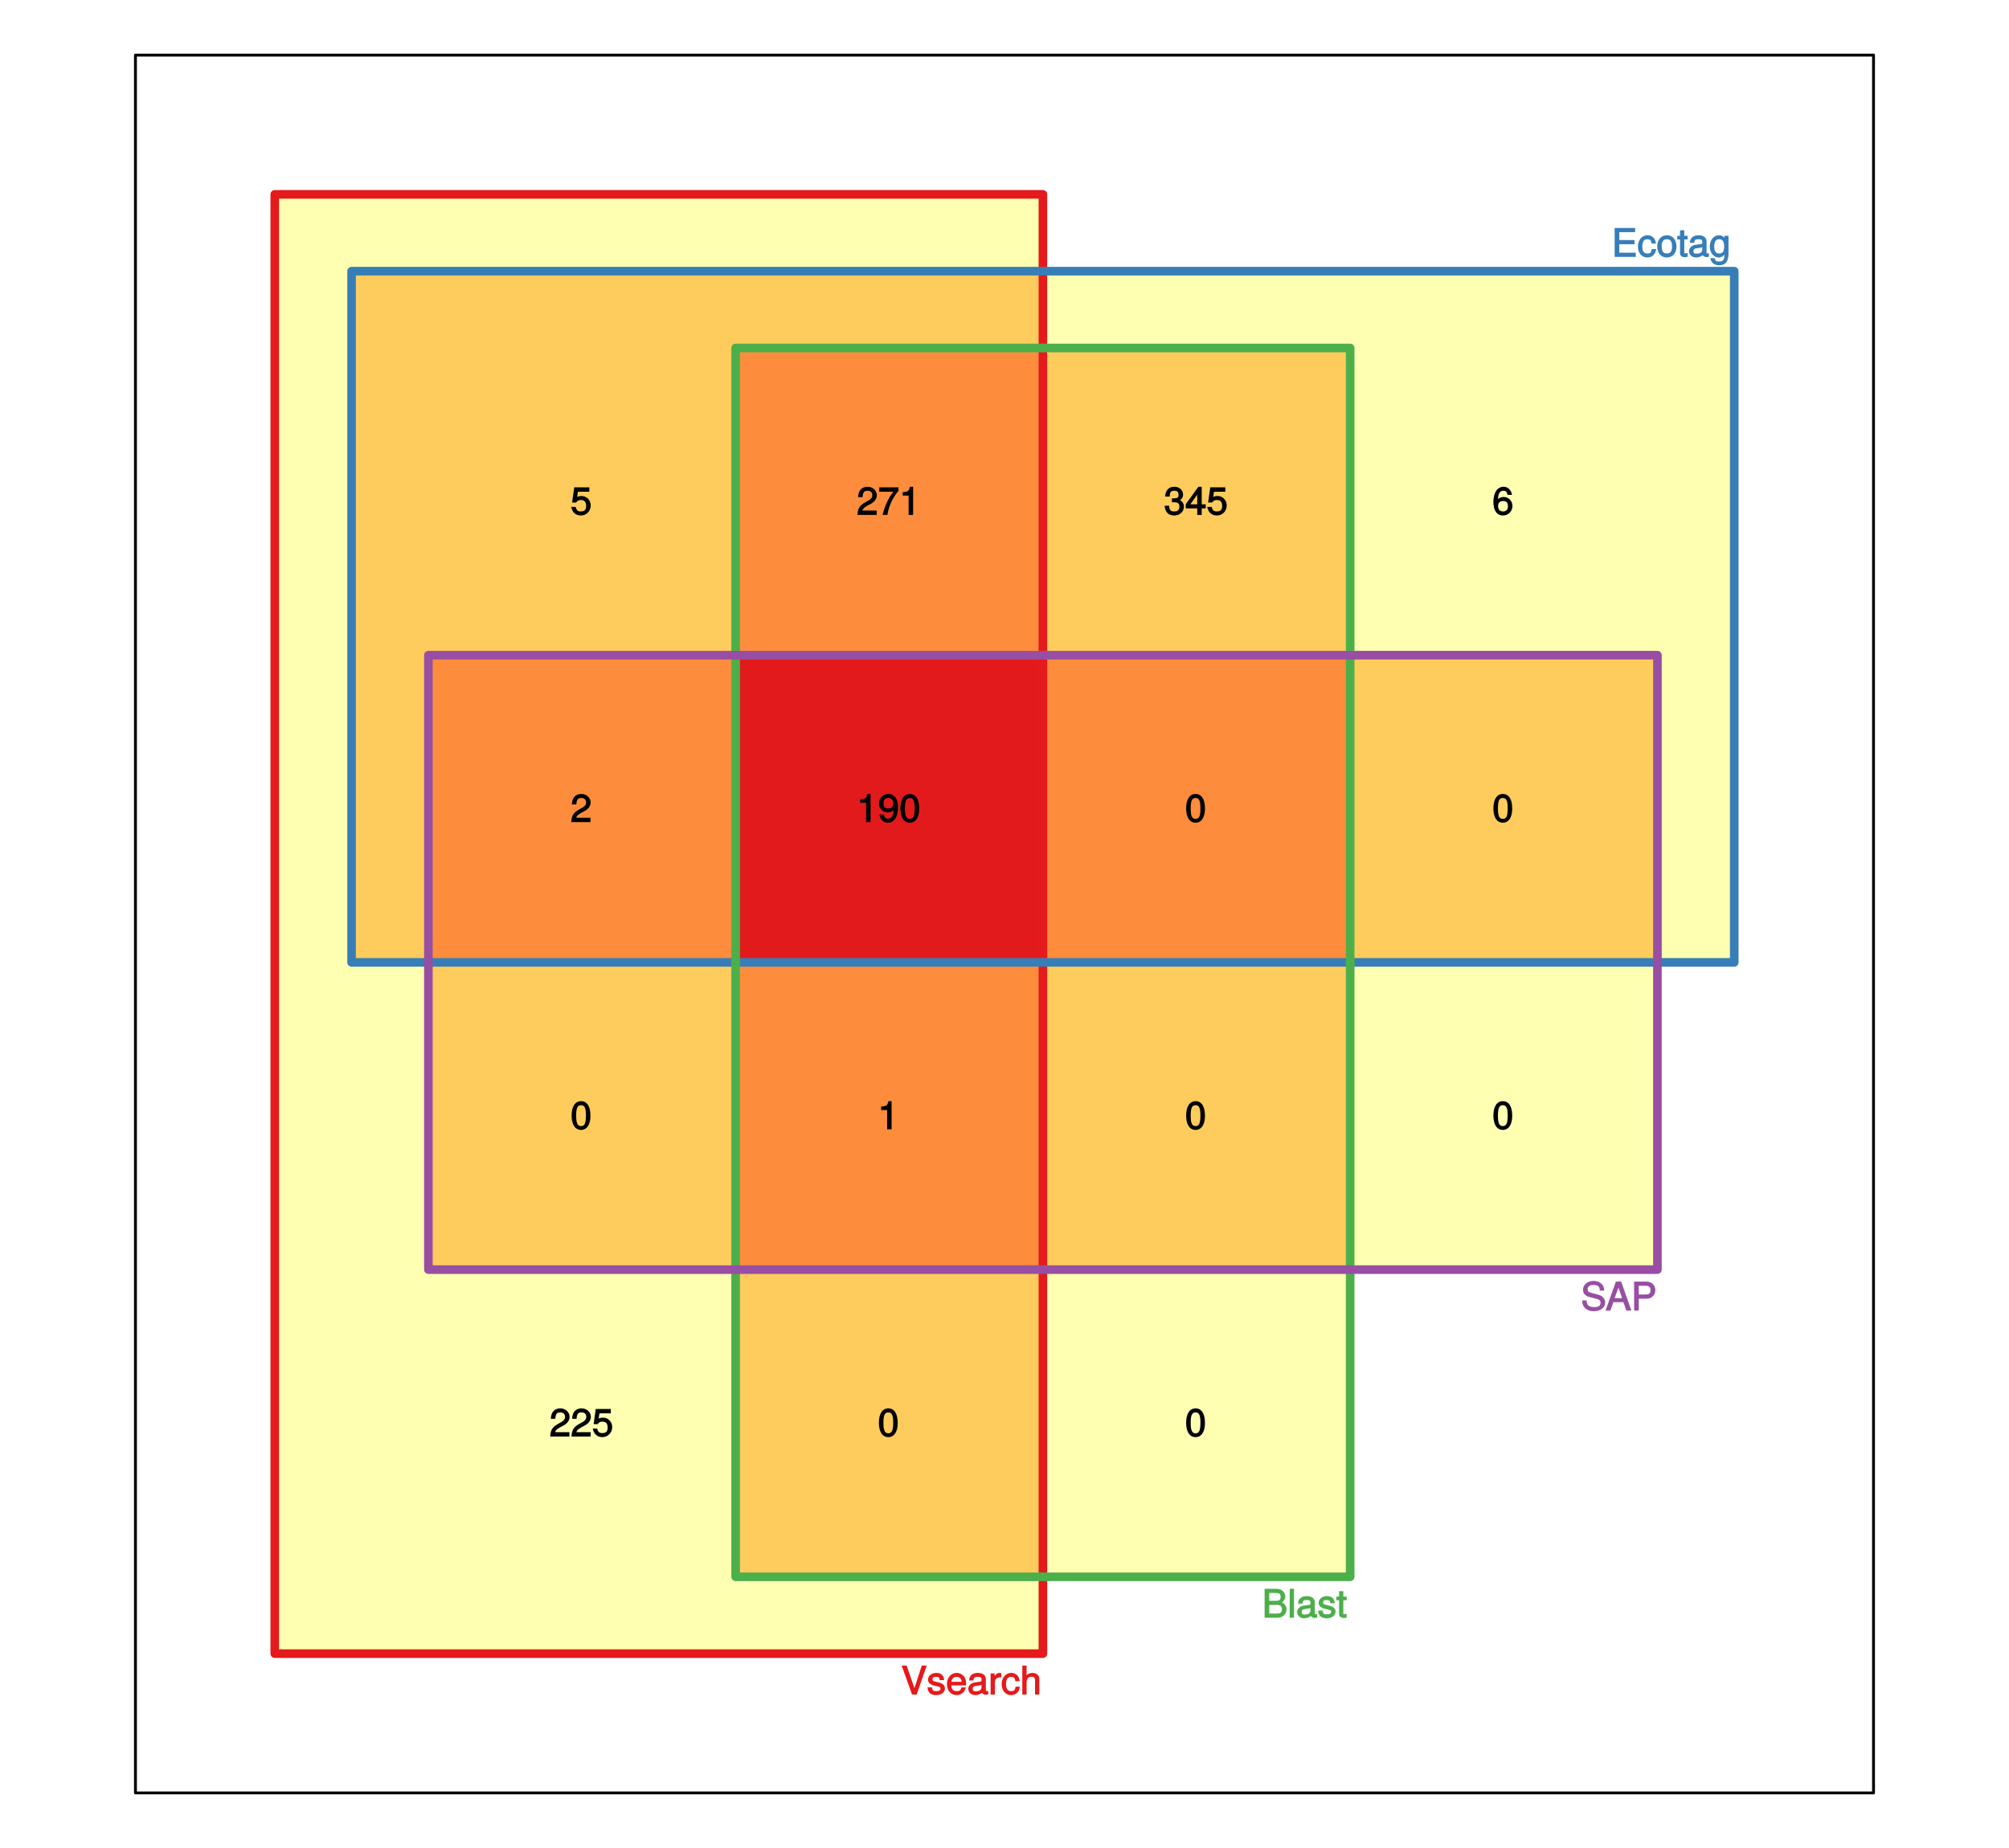 <?xml version="1.0" encoding="UTF-8"?>
<svg xmlns="http://www.w3.org/2000/svg" xmlns:xlink="http://www.w3.org/1999/xlink" width="525pt" height="483pt" viewBox="0 0 525 483" version="1.1">
<defs>
<g>
<symbol overflow="visible" id="glyph0-0">
<path style="stroke:none;" d=""/>
</symbol>
<symbol overflow="visible" id="glyph0-1">
<path style="stroke:none;" d="M 6.453 -7.562 L 5.344 -7.562 L 3.297 -1.25 L 3.578 -1.25 L 1.391 -7.562 L 0.094 -7.562 L 2.812 0 L 4.016 0 L 6.641 -7.562 Z M 6.453 -7.562 "/>
</symbol>
<symbol overflow="visible" id="glyph0-2">
<path style="stroke:none;" d="M 4.734 -1.594 C 4.734 -2.375 4.156 -2.906 3.109 -3.156 L 2.312 -3.344 C 1.625 -3.516 1.484 -3.594 1.484 -3.953 C 1.484 -4.438 1.766 -4.625 2.453 -4.625 C 3.125 -4.625 3.328 -4.453 3.344 -3.781 L 4.516 -3.781 C 4.516 -4.938 3.688 -5.656 2.484 -5.656 C 1.266 -5.656 0.312 -4.891 0.312 -3.922 C 0.312 -3.094 0.891 -2.578 2.125 -2.281 L 2.906 -2.094 C 3.484 -1.953 3.562 -1.906 3.562 -1.531 C 3.562 -1.047 3.234 -0.891 2.5 -0.891 C 1.75 -0.891 1.469 -0.938 1.344 -1.875 L 0.188 -1.875 C 0.234 -0.516 1.062 0.156 2.438 0.156 C 3.75 0.156 4.734 -0.594 4.734 -1.594 Z M 4.734 -1.594 "/>
</symbol>
<symbol overflow="visible" id="glyph0-3">
<path style="stroke:none;" d="M 5.266 -2.516 C 5.266 -3.266 5.203 -3.75 5.062 -4.141 C 4.719 -5 3.781 -5.656 2.797 -5.656 C 1.344 -5.656 0.25 -4.438 0.25 -2.719 C 0.25 -1 1.312 0.156 2.781 0.156 C 3.984 0.156 4.953 -0.656 5.188 -1.859 L 4.062 -1.859 C 3.797 -1.031 3.484 -0.891 2.812 -0.891 C 1.938 -0.891 1.438 -1.312 1.406 -2.375 L 5.266 -2.375 Z M 4.344 -3.156 C 4.344 -3.156 4.125 -3.312 4.141 -3.328 L 1.438 -3.328 C 1.5 -4.125 1.953 -4.625 2.797 -4.625 C 3.609 -4.625 4.094 -4.062 4.094 -3.25 Z M 4.344 -3.156 "/>
</symbol>
<symbol overflow="visible" id="glyph0-4">
<path style="stroke:none;" d="M 5.484 -0.156 L 5.484 -0.953 C 5.266 -0.906 5.219 -0.906 5.172 -0.906 C 4.875 -0.906 4.859 -0.906 4.859 -1.172 L 4.859 -4.094 C 4.859 -5.016 4.047 -5.656 2.75 -5.656 C 1.484 -5.656 0.547 -5.031 0.484 -3.688 L 1.625 -3.688 C 1.703 -4.453 1.938 -4.625 2.719 -4.625 C 3.469 -4.625 3.734 -4.469 3.734 -3.969 L 3.734 -3.75 C 3.734 -3.406 3.688 -3.391 3.016 -3.312 C 1.844 -3.156 1.656 -3.125 1.344 -2.984 C 0.734 -2.734 0.266 -2.125 0.266 -1.484 C 0.266 -0.547 1.078 0.156 2.141 0.156 C 2.812 0.156 3.562 -0.172 3.828 -0.453 C 3.859 -0.344 4.375 0.062 4.781 0.062 C 4.953 0.062 5.078 0.047 5.484 -0.047 Z M 3.734 -1.938 C 3.734 -1.188 3.125 -0.844 2.312 -0.844 C 1.672 -0.844 1.438 -0.938 1.438 -1.516 C 1.438 -2.062 1.656 -2.172 2.547 -2.297 C 3.438 -2.422 3.609 -2.453 3.734 -2.516 Z M 3.734 -1.938 "/>
</symbol>
<symbol overflow="visible" id="glyph0-5">
<path style="stroke:none;" d="M 3.344 -4.641 L 3.344 -5.609 C 3.062 -5.656 3 -5.656 2.891 -5.656 C 2.344 -5.656 1.828 -5.297 1.344 -4.516 L 1.594 -4.422 L 1.594 -5.516 L 0.547 -5.516 L 0.547 0 L 1.672 0 L 1.672 -2.844 C 1.672 -4.031 1.922 -4.484 3.344 -4.516 Z M 3.344 -4.641 "/>
</symbol>
<symbol overflow="visible" id="glyph0-6">
<path style="stroke:none;" d="M 4.766 -2.062 L 3.797 -2.062 C 3.641 -1.094 3.359 -0.891 2.656 -0.891 C 1.734 -0.891 1.312 -1.453 1.312 -2.703 C 1.312 -4.016 1.719 -4.625 2.625 -4.625 C 3.328 -4.625 3.625 -4.344 3.734 -3.484 L 4.859 -3.484 C 4.75 -4.891 3.812 -5.656 2.641 -5.656 C 1.234 -5.656 0.156 -4.438 0.156 -2.703 C 0.156 -1.016 1.203 0.156 2.625 0.156 C 3.875 0.156 4.812 -0.734 4.922 -2.062 Z M 4.766 -2.062 "/>
</symbol>
<symbol overflow="visible" id="glyph0-7">
<path style="stroke:none;" d="M 5 -0.125 L 5 -4.094 C 5 -4.969 4.234 -5.656 3.203 -5.656 C 2.469 -5.656 1.906 -5.391 1.422 -4.75 L 1.672 -4.656 L 1.672 -7.562 L 0.547 -7.562 L 0.547 0 L 1.672 0 L 1.672 -3.016 C 1.672 -4.094 2.094 -4.656 2.953 -4.656 C 3.547 -4.656 3.875 -4.453 3.875 -3.766 L 3.875 0 L 5 0 Z M 5 -0.125 "/>
</symbol>
<symbol overflow="visible" id="glyph0-8">
<path style="stroke:none;" d="M 6.266 -0.125 L 6.266 -1.094 L 1.969 -1.094 L 1.969 -3.312 L 5.938 -3.312 L 5.938 -4.406 L 1.969 -4.406 L 1.969 -6.469 L 6.094 -6.469 L 6.094 -7.562 L 0.75 -7.562 L 0.75 0 L 6.266 0 Z M 6.266 -0.125 "/>
</symbol>
<symbol overflow="visible" id="glyph0-9">
<path style="stroke:none;" d="M 5.234 -2.703 C 5.234 -4.516 4.234 -5.656 2.719 -5.656 C 1.25 -5.656 0.203 -4.516 0.203 -2.75 C 0.203 -0.984 1.234 0.156 2.734 0.156 C 4.203 0.156 5.234 -0.984 5.234 -2.703 Z M 4.078 -2.719 C 4.078 -1.484 3.656 -0.891 2.734 -0.891 C 1.797 -0.891 1.375 -1.484 1.375 -2.75 C 1.375 -4.016 1.797 -4.625 2.734 -4.625 C 3.672 -4.625 4.078 -4.016 4.078 -2.719 Z M 4.078 -2.719 "/>
</symbol>
<symbol overflow="visible" id="glyph0-10">
<path style="stroke:none;" d="M 2.688 -0.125 L 2.688 -1.016 C 2.438 -0.938 2.297 -0.938 2.141 -0.938 C 1.781 -0.938 1.812 -0.891 1.812 -1.266 L 1.812 -4.562 L 2.688 -4.562 L 2.688 -5.516 L 1.812 -5.516 L 1.812 -6.953 L 0.703 -6.953 L 0.703 -5.516 L -0.016 -5.516 L -0.016 -4.562 L 0.703 -4.562 L 0.703 -0.891 C 0.703 -0.359 1.203 0.062 1.859 0.062 C 2.062 0.062 2.266 0.047 2.688 -0.016 Z M 2.688 -0.125 "/>
</symbol>
<symbol overflow="visible" id="glyph0-11">
<path style="stroke:none;" d="M 5.031 -0.984 L 5.031 -5.516 L 3.969 -5.516 L 3.969 -4.609 L 4.219 -4.703 C 3.797 -5.328 3.188 -5.656 2.516 -5.656 C 1.188 -5.656 0.141 -4.406 0.141 -2.703 C 0.141 -1.047 1.219 0.156 2.453 0.156 C 3.109 0.156 3.672 -0.172 4.219 -0.828 L 3.969 -0.922 L 3.969 -0.562 C 3.969 0.812 3.547 1.203 2.578 1.203 C 1.922 1.203 1.547 1.109 1.438 0.328 L 0.297 0.328 C 0.406 1.453 1.312 2.188 2.547 2.188 C 4.188 2.188 5.031 1.312 5.031 -0.984 Z M 3.891 -2.719 C 3.891 -1.469 3.5 -0.891 2.625 -0.891 C 1.703 -0.891 1.297 -1.484 1.297 -2.75 C 1.297 -4.016 1.719 -4.625 2.609 -4.625 C 3.516 -4.625 3.891 -3.984 3.891 -2.719 Z M 3.891 -2.719 "/>
</symbol>
<symbol overflow="visible" id="glyph0-12">
<path style="stroke:none;" d="M 6.375 -2.203 C 6.375 -3.094 5.828 -3.766 4.906 -4.125 L 4.906 -3.844 C 5.562 -4.156 6.047 -4.828 6.047 -5.562 C 6.047 -6.625 5.125 -7.562 3.75 -7.562 L 0.641 -7.562 L 0.641 0 L 4.078 0 C 5.391 0 6.375 -1.016 6.375 -2.203 Z M 4.828 -5.438 C 4.828 -4.703 4.547 -4.422 3.516 -4.422 L 1.859 -4.422 L 1.859 -6.469 L 3.516 -6.469 C 4.547 -6.469 4.828 -6.188 4.828 -5.438 Z M 5.156 -2.203 C 5.156 -1.5 4.875 -1.094 3.984 -1.094 L 1.859 -1.094 L 1.859 -3.328 L 3.984 -3.328 C 4.875 -3.328 5.156 -2.906 5.156 -2.203 Z M 5.156 -2.203 "/>
</symbol>
<symbol overflow="visible" id="glyph0-13">
<path style="stroke:none;" d="M 1.656 -0.125 L 1.656 -7.562 L 0.531 -7.562 L 0.531 0 L 1.656 0 Z M 1.656 -0.125 "/>
</symbol>
<symbol overflow="visible" id="glyph0-14">
<path style="stroke:none;" d="M 6.344 -2.125 C 6.344 -3.031 5.656 -3.828 4.656 -4.094 L 2.828 -4.594 C 1.953 -4.812 1.766 -4.969 1.766 -5.531 C 1.766 -6.266 2.281 -6.688 3.266 -6.688 C 4.422 -6.688 4.938 -6.297 4.938 -5.203 L 6.094 -5.203 C 6.094 -6.766 4.969 -7.734 3.297 -7.734 C 1.688 -7.734 0.547 -6.719 0.547 -5.406 C 0.547 -4.516 1.172 -3.812 2.125 -3.562 L 3.938 -3.094 C 4.859 -2.844 5.125 -2.609 5.125 -2.047 C 5.125 -1.234 4.688 -0.906 3.422 -0.906 C 2.047 -0.906 1.5 -1.453 1.5 -2.641 L 0.328 -2.641 C 0.328 -0.781 1.641 0.188 3.359 0.188 C 5.203 0.188 6.344 -0.828 6.344 -2.125 Z M 6.344 -2.125 "/>
</symbol>
<symbol overflow="visible" id="glyph0-15">
<path style="stroke:none;" d="M 6.672 -0.125 L 4.062 -7.562 L 2.672 -7.562 L -0.031 0 L 1.25 0 L 2.016 -2.188 L 4.641 -2.188 L 5.391 0 L 6.719 0 Z M 4.484 -3.234 L 2.344 -3.234 L 3.5 -6.422 L 3.203 -6.422 L 4.281 -3.234 Z M 4.484 -3.234 "/>
</symbol>
<symbol overflow="visible" id="glyph0-16">
<path style="stroke:none;" d="M 6.312 -5.281 C 6.312 -6.656 5.359 -7.562 3.922 -7.562 L 0.766 -7.562 L 0.766 0 L 1.984 0 L 1.984 -3.094 L 4.125 -3.094 C 5.328 -3.094 6.312 -4.062 6.312 -5.281 Z M 5.047 -5.312 C 5.047 -4.516 4.672 -4.188 3.781 -4.188 L 1.984 -4.188 L 1.984 -6.469 L 3.781 -6.469 C 4.672 -6.469 5.047 -6.125 5.047 -5.312 Z M 5.047 -5.312 "/>
</symbol>
<symbol overflow="visible" id="glyph0-17">
<path style="stroke:none;" d="M 5.203 -3.547 C 5.203 -6 4.297 -7.359 2.75 -7.359 C 1.219 -7.359 0.281 -5.984 0.281 -3.594 C 0.281 -1.203 1.234 0.156 2.75 0.156 C 4.25 0.156 5.203 -1.203 5.203 -3.547 Z M 4.016 -3.625 C 4.016 -1.609 3.703 -0.844 2.734 -0.844 C 1.797 -0.844 1.469 -1.656 1.469 -3.594 C 1.469 -5.531 1.797 -6.312 2.75 -6.312 C 3.703 -6.312 4.016 -5.516 4.016 -3.625 Z M 4.016 -3.625 "/>
</symbol>
<symbol overflow="visible" id="glyph0-18">
<path style="stroke:none;" d="M 5.266 -2.328 C 5.266 -3.656 4.234 -4.688 2.953 -4.688 C 2.266 -4.688 1.594 -4.375 1.219 -3.844 L 1.469 -3.75 C 1.484 -5.484 1.906 -6.312 2.906 -6.312 C 3.531 -6.312 3.812 -6.047 3.984 -5.234 L 5.141 -5.234 C 4.953 -6.531 4.047 -7.359 2.969 -7.359 C 1.312 -7.359 0.281 -5.828 0.281 -3.359 C 0.281 -1.156 1.188 0.156 2.812 0.156 C 4.156 0.156 5.266 -0.938 5.266 -2.328 Z M 4.078 -2.266 C 4.078 -1.375 3.625 -0.906 2.812 -0.906 C 2 -0.906 1.516 -1.406 1.516 -2.312 C 1.516 -3.188 1.984 -3.625 2.844 -3.625 C 3.703 -3.625 4.078 -3.203 4.078 -2.266 Z M 4.078 -2.266 "/>
</symbol>
<symbol overflow="visible" id="glyph0-19">
<path style="stroke:none;" d="M 5.203 -2.188 C 5.203 -3.047 4.703 -3.688 3.859 -3.984 L 3.859 -3.703 C 4.516 -3.969 4.984 -4.562 4.984 -5.266 C 4.984 -6.484 4.047 -7.359 2.688 -7.359 C 1.266 -7.359 0.344 -6.438 0.312 -4.797 L 1.484 -4.797 C 1.516 -5.984 1.797 -6.312 2.703 -6.312 C 3.484 -6.312 3.797 -5.984 3.797 -5.234 C 3.797 -4.484 3.625 -4.312 2.062 -4.312 L 2.062 -3.297 L 2.688 -3.297 C 3.656 -3.297 4.016 -2.969 4.016 -2.188 C 4.016 -1.297 3.609 -0.906 2.688 -0.906 C 1.734 -0.906 1.406 -1.234 1.328 -2.406 L 0.156 -2.406 C 0.281 -0.688 1.203 0.156 2.656 0.156 C 4.125 0.156 5.203 -0.844 5.203 -2.188 Z M 5.203 -2.188 "/>
</symbol>
<symbol overflow="visible" id="glyph0-20">
<path style="stroke:none;" d="M 5.344 -1.828 L 5.344 -2.766 L 4.297 -2.766 L 4.297 -7.359 L 3.422 -7.359 L 0.125 -2.797 L 0.125 -1.703 L 3.125 -1.703 L 3.125 0 L 4.297 0 L 4.297 -1.703 L 5.344 -1.703 Z M 3.266 -2.766 L 1.312 -2.766 L 3.375 -5.625 L 3.125 -5.719 L 3.125 -2.766 Z M 3.266 -2.766 "/>
</symbol>
<symbol overflow="visible" id="glyph0-21">
<path style="stroke:none;" d="M 5.266 -2.484 C 5.266 -3.875 4.203 -4.938 2.844 -4.938 C 2.344 -4.938 1.828 -4.766 1.719 -4.688 L 1.938 -6.062 L 4.906 -6.062 L 4.906 -7.203 L 0.969 -7.203 L 0.406 -3.234 L 1.438 -3.234 C 1.891 -3.766 2.125 -3.891 2.688 -3.891 C 3.625 -3.891 4.078 -3.406 4.078 -2.359 C 4.078 -1.344 3.641 -0.906 2.688 -0.906 C 1.906 -0.906 1.578 -1.156 1.344 -2.094 L 0.172 -2.094 C 0.484 -0.547 1.438 0.156 2.703 0.156 C 4.125 0.156 5.266 -0.984 5.266 -2.484 Z M 5.266 -2.484 "/>
</symbol>
<symbol overflow="visible" id="glyph0-22">
<path style="stroke:none;" d="M 5.25 -5.141 C 5.25 -6.344 4.188 -7.359 2.844 -7.359 C 1.391 -7.359 0.406 -6.484 0.344 -4.625 L 1.516 -4.625 C 1.594 -5.953 1.938 -6.312 2.812 -6.312 C 3.609 -6.312 4.062 -5.875 4.062 -5.125 C 4.062 -4.562 3.766 -4.188 3.141 -3.812 L 2.219 -3.297 C 0.734 -2.453 0.266 -1.688 0.188 0 L 5.203 0 L 5.203 -1.141 L 1.484 -1.141 C 1.562 -1.578 1.844 -1.859 2.703 -2.375 L 3.703 -2.906 C 4.703 -3.438 5.25 -4.266 5.25 -5.141 Z M 5.25 -5.141 "/>
</symbol>
<symbol overflow="visible" id="glyph0-23">
<path style="stroke:none;" d="M 3.609 -0.125 L 3.609 -7.359 L 2.781 -7.359 C 2.438 -6.125 2.375 -6.125 0.875 -5.938 L 0.875 -5.047 L 2.438 -5.047 L 2.438 0 L 3.609 0 Z M 3.609 -0.125 "/>
</symbol>
<symbol overflow="visible" id="glyph0-24">
<path style="stroke:none;" d="M 5.344 -6.328 L 5.344 -7.203 L 0.312 -7.203 L 0.312 -6.062 L 4 -6.062 C 2.766 -4.516 1.734 -2.344 1.203 0 L 2.438 0 C 2.844 -2.422 3.812 -4.469 5.344 -6.297 Z M 5.344 -6.328 "/>
</symbol>
<symbol overflow="visible" id="glyph0-25">
<path style="stroke:none;" d="M 5.234 -3.844 C 5.234 -6.062 4.312 -7.359 2.703 -7.359 C 1.344 -7.359 0.234 -6.266 0.234 -4.875 C 0.234 -3.547 1.281 -2.531 2.562 -2.531 C 3.234 -2.531 3.812 -2.812 4.281 -3.359 L 4.031 -3.453 C 4.016 -1.719 3.609 -0.906 2.594 -0.906 C 1.984 -0.906 1.688 -1.156 1.516 -1.969 L 0.359 -1.969 C 0.547 -0.672 1.453 0.156 2.547 0.156 C 4.203 0.156 5.234 -1.391 5.234 -3.844 Z M 3.984 -4.891 C 3.984 -4.016 3.516 -3.578 2.656 -3.578 C 1.812 -3.578 1.422 -3.984 1.422 -4.938 C 1.422 -5.844 1.875 -6.312 2.688 -6.312 C 3.516 -6.312 3.984 -5.812 3.984 -4.891 Z M 3.984 -4.891 "/>
</symbol>
</g>
</defs>
<g id="surface1483">
<rect x="0" y="0" width="525" height="483" style="fill:rgb(100%,100%,100%);fill-opacity:1;stroke:none;"/>
<path style="fill-rule:nonzero;fill:rgb(100%,100%,100%);fill-opacity:1;stroke-width:0.75;stroke-linecap:round;stroke-linejoin:round;stroke:rgb(0%,0%,0%);stroke-opacity:1;stroke-miterlimit:10;" d="M 35.398 468.602 L 489.598 468.602 L 489.598 14.402 L 35.398 14.402 Z M 35.398 468.602 "/>
<path style=" stroke:none;fill-rule:nonzero;fill:rgb(99.608%,80%,36.078%);fill-opacity:1;" d="M 352.832 171.242 L 433.125 171.242 L 433.125 251.535 L 352.832 251.535 Z M 352.832 171.242 "/>
<path style=" stroke:none;fill-rule:nonzero;fill:rgb(100%,100%,69.804%);fill-opacity:1;" d="M 352.832 171.242 L 352.832 90.949 L 272.535 90.949 L 272.535 70.875 L 453.199 70.875 L 453.199 251.535 L 433.125 251.535 L 433.125 171.242 Z M 352.832 171.242 "/>
<path style=" stroke:none;fill-rule:nonzero;fill:rgb(100%,100%,69.804%);fill-opacity:1;" d="M 433.125 251.535 L 433.125 331.832 L 352.832 331.832 L 352.832 251.535 Z M 433.125 251.535 "/>
<path style=" stroke:none;fill-rule:nonzero;fill:rgb(99.608%,80%,36.078%);fill-opacity:1;" d="M 352.832 331.832 L 272.535 331.832 L 272.535 251.535 L 352.832 251.535 Z M 352.832 331.832 "/>
<path style=" stroke:none;fill-rule:nonzero;fill:rgb(100%,100%,69.804%);fill-opacity:1;" d="M 352.832 331.832 L 352.832 412.125 L 272.535 412.125 L 272.535 331.832 Z M 352.832 331.832 "/>
<path style=" stroke:none;fill-rule:nonzero;fill:rgb(99.216%,55.294%,23.529%);fill-opacity:1;" d="M 272.535 331.832 L 192.242 331.832 L 192.242 251.535 L 272.535 251.535 Z M 272.535 331.832 "/>
<path style=" stroke:none;fill-rule:nonzero;fill:rgb(99.608%,80%,36.078%);fill-opacity:1;" d="M 272.535 331.832 L 272.535 412.125 L 192.242 412.125 L 192.242 331.832 Z M 272.535 331.832 "/>
<path style=" stroke:none;fill-rule:nonzero;fill:rgb(99.608%,80%,36.078%);fill-opacity:1;" d="M 192.242 331.832 L 111.949 331.832 L 111.949 251.535 L 192.242 251.535 Z M 192.242 331.832 "/>
<path style=" stroke:none;fill-rule:nonzero;fill:rgb(100%,100%,69.804%);fill-opacity:1;" d="M 192.242 331.832 L 192.242 412.125 L 272.535 412.125 L 272.535 432.199 L 71.801 432.199 L 71.801 50.801 L 272.535 50.801 L 272.535 70.875 L 91.875 70.875 L 91.875 251.535 L 111.949 251.535 L 111.949 331.832 Z M 192.242 331.832 "/>
<path style=" stroke:none;fill-rule:nonzero;fill:rgb(99.216%,55.294%,23.529%);fill-opacity:1;" d="M 111.949 251.535 L 111.949 171.242 L 192.242 171.242 L 192.242 251.535 Z M 111.949 251.535 "/>
<path style=" stroke:none;fill-rule:nonzero;fill:rgb(99.608%,80%,36.078%);fill-opacity:1;" d="M 111.949 251.535 L 91.875 251.535 L 91.875 70.875 L 272.535 70.875 L 272.535 90.949 L 192.242 90.949 L 192.242 171.242 L 111.949 171.242 Z M 111.949 251.535 "/>
<path style=" stroke:none;fill-rule:nonzero;fill:rgb(89.02%,10.196%,10.98%);fill-opacity:1;" d="M 192.242 171.242 L 272.535 171.242 L 272.535 251.535 L 192.242 251.535 Z M 192.242 171.242 "/>
<path style=" stroke:none;fill-rule:nonzero;fill:rgb(99.216%,55.294%,23.529%);fill-opacity:1;" d="M 192.242 171.242 L 192.242 90.949 L 272.535 90.949 L 272.535 171.242 Z M 192.242 171.242 "/>
<path style=" stroke:none;fill-rule:nonzero;fill:rgb(99.216%,55.294%,23.529%);fill-opacity:1;" d="M 272.535 171.242 L 352.832 171.242 L 352.832 251.535 L 272.535 251.535 Z M 272.535 171.242 "/>
<path style=" stroke:none;fill-rule:nonzero;fill:rgb(99.608%,80%,36.078%);fill-opacity:1;" d="M 272.535 171.242 L 272.535 90.949 L 352.832 90.949 L 352.832 171.242 Z M 272.535 171.242 "/>
<path style="fill:none;stroke-width:2.25;stroke-linecap:round;stroke-linejoin:round;stroke:rgb(89.412%,10.196%,10.98%);stroke-opacity:1;stroke-miterlimit:10;" d="M 272.535 70.875 L 272.535 90.949 "/>
<path style="fill:none;stroke-width:2.25;stroke-linecap:round;stroke-linejoin:round;stroke:rgb(89.412%,10.196%,10.98%);stroke-opacity:1;stroke-miterlimit:10;" d="M 272.535 90.949 L 272.535 171.242 "/>
<path style="fill:none;stroke-width:2.25;stroke-linecap:round;stroke-linejoin:round;stroke:rgb(89.412%,10.196%,10.98%);stroke-opacity:1;stroke-miterlimit:10;" d="M 272.535 171.242 L 272.535 251.535 "/>
<path style="fill:none;stroke-width:2.25;stroke-linecap:round;stroke-linejoin:round;stroke:rgb(89.412%,10.196%,10.98%);stroke-opacity:1;stroke-miterlimit:10;" d="M 272.535 251.535 L 272.535 331.832 "/>
<path style="fill:none;stroke-width:2.25;stroke-linecap:round;stroke-linejoin:round;stroke:rgb(89.412%,10.196%,10.98%);stroke-opacity:1;stroke-miterlimit:10;" d="M 272.535 331.832 L 272.535 412.125 "/>
<path style="fill:none;stroke-width:2.25;stroke-linecap:round;stroke-linejoin:round;stroke:rgb(89.412%,10.196%,10.98%);stroke-opacity:1;stroke-miterlimit:10;" d="M 272.535 412.125 L 272.535 432.199 L 71.801 432.199 L 71.801 50.801 L 272.535 50.801 L 272.535 70.875 "/>
<path style="fill:none;stroke-width:2.25;stroke-linecap:round;stroke-linejoin:round;stroke:rgb(21.569%,49.412%,72.157%);stroke-opacity:1;stroke-miterlimit:10;" d="M 272.535 70.875 L 453.199 70.875 L 453.199 251.535 L 433.125 251.535 "/>
<path style="fill:none;stroke-width:2.25;stroke-linecap:round;stroke-linejoin:round;stroke:rgb(21.569%,49.412%,72.157%);stroke-opacity:1;stroke-miterlimit:10;" d="M 433.125 251.535 L 352.832 251.535 "/>
<path style="fill:none;stroke-width:2.25;stroke-linecap:round;stroke-linejoin:round;stroke:rgb(21.569%,49.412%,72.157%);stroke-opacity:1;stroke-miterlimit:10;" d="M 352.832 251.535 L 272.535 251.535 "/>
<path style="fill:none;stroke-width:2.25;stroke-linecap:round;stroke-linejoin:round;stroke:rgb(21.569%,49.412%,72.157%);stroke-opacity:1;stroke-miterlimit:10;" d="M 272.535 251.535 L 192.242 251.535 "/>
<path style="fill:none;stroke-width:2.25;stroke-linecap:round;stroke-linejoin:round;stroke:rgb(21.569%,49.412%,72.157%);stroke-opacity:1;stroke-miterlimit:10;" d="M 192.242 251.535 L 111.949 251.535 "/>
<path style="fill:none;stroke-width:2.25;stroke-linecap:round;stroke-linejoin:round;stroke:rgb(21.569%,49.412%,72.157%);stroke-opacity:1;stroke-miterlimit:10;" d="M 111.949 251.535 L 91.875 251.535 L 91.875 70.875 L 272.535 70.875 "/>
<path style="fill:none;stroke-width:2.25;stroke-linecap:round;stroke-linejoin:round;stroke:rgb(30.196%,68.627%,29.02%);stroke-opacity:1;stroke-miterlimit:10;" d="M 272.535 90.949 L 352.832 90.949 L 352.832 171.242 "/>
<path style="fill:none;stroke-width:2.25;stroke-linecap:round;stroke-linejoin:round;stroke:rgb(30.196%,68.627%,29.02%);stroke-opacity:1;stroke-miterlimit:10;" d="M 352.832 171.242 L 352.832 251.535 "/>
<path style="fill:none;stroke-width:2.25;stroke-linecap:round;stroke-linejoin:round;stroke:rgb(30.196%,68.627%,29.02%);stroke-opacity:1;stroke-miterlimit:10;" d="M 352.832 251.535 L 352.832 331.832 "/>
<path style="fill:none;stroke-width:2.25;stroke-linecap:round;stroke-linejoin:round;stroke:rgb(30.196%,68.627%,29.02%);stroke-opacity:1;stroke-miterlimit:10;" d="M 352.832 331.832 L 352.832 412.125 L 272.535 412.125 "/>
<path style="fill:none;stroke-width:2.25;stroke-linecap:round;stroke-linejoin:round;stroke:rgb(30.196%,68.627%,29.02%);stroke-opacity:1;stroke-miterlimit:10;" d="M 272.535 412.125 L 192.242 412.125 L 192.242 331.832 "/>
<path style="fill:none;stroke-width:2.25;stroke-linecap:round;stroke-linejoin:round;stroke:rgb(30.196%,68.627%,29.02%);stroke-opacity:1;stroke-miterlimit:10;" d="M 192.242 331.832 L 192.242 251.535 "/>
<path style="fill:none;stroke-width:2.25;stroke-linecap:round;stroke-linejoin:round;stroke:rgb(30.196%,68.627%,29.02%);stroke-opacity:1;stroke-miterlimit:10;" d="M 192.242 251.535 L 192.242 171.242 "/>
<path style="fill:none;stroke-width:2.25;stroke-linecap:round;stroke-linejoin:round;stroke:rgb(30.196%,68.627%,29.02%);stroke-opacity:1;stroke-miterlimit:10;" d="M 192.242 171.242 L 192.242 90.949 L 272.535 90.949 "/>
<path style="fill:none;stroke-width:2.25;stroke-linecap:round;stroke-linejoin:round;stroke:rgb(59.608%,30.588%,63.922%);stroke-opacity:1;stroke-miterlimit:10;" d="M 352.832 171.242 L 433.125 171.242 L 433.125 251.535 "/>
<path style="fill:none;stroke-width:2.25;stroke-linecap:round;stroke-linejoin:round;stroke:rgb(59.608%,30.588%,63.922%);stroke-opacity:1;stroke-miterlimit:10;" d="M 433.125 251.535 L 433.125 331.832 L 352.832 331.832 "/>
<path style="fill:none;stroke-width:2.25;stroke-linecap:round;stroke-linejoin:round;stroke:rgb(59.608%,30.588%,63.922%);stroke-opacity:1;stroke-miterlimit:10;" d="M 352.832 331.832 L 272.535 331.832 "/>
<path style="fill:none;stroke-width:2.25;stroke-linecap:round;stroke-linejoin:round;stroke:rgb(59.608%,30.588%,63.922%);stroke-opacity:1;stroke-miterlimit:10;" d="M 272.535 331.832 L 192.242 331.832 "/>
<path style="fill:none;stroke-width:2.25;stroke-linecap:round;stroke-linejoin:round;stroke:rgb(59.608%,30.588%,63.922%);stroke-opacity:1;stroke-miterlimit:10;" d="M 192.242 331.832 L 111.949 331.832 L 111.949 251.535 "/>
<path style="fill:none;stroke-width:2.25;stroke-linecap:round;stroke-linejoin:round;stroke:rgb(59.608%,30.588%,63.922%);stroke-opacity:1;stroke-miterlimit:10;" d="M 111.949 251.535 L 111.949 171.242 L 192.242 171.242 "/>
<path style="fill:none;stroke-width:2.25;stroke-linecap:round;stroke-linejoin:round;stroke:rgb(59.608%,30.588%,63.922%);stroke-opacity:1;stroke-miterlimit:10;" d="M 192.242 171.242 L 272.535 171.242 "/>
<path style="fill:none;stroke-width:2.25;stroke-linecap:round;stroke-linejoin:round;stroke:rgb(59.608%,30.588%,63.922%);stroke-opacity:1;stroke-miterlimit:10;" d="M 272.535 171.242 L 352.832 171.242 "/>
<g style="fill:rgb(89.412%,10.196%,10.98%);fill-opacity:1;">
  <use xlink:href="#glyph0-1" x="235.535" y="442.891"/>
  <use xlink:href="#glyph0-2" x="242.205" y="442.891"/>
  <use xlink:href="#glyph0-3" x="247.205" y="442.891"/>
  <use xlink:href="#glyph0-4" x="252.765" y="442.891"/>
  <use xlink:href="#glyph0-5" x="258.324" y="442.891"/>
  <use xlink:href="#glyph0-6" x="261.604" y="442.891"/>
  <use xlink:href="#glyph0-7" x="266.604" y="442.891"/>
</g>
<g style="fill:rgb(21.569%,49.412%,72.157%);fill-opacity:1;">
  <use xlink:href="#glyph0-8" x="421.199" y="67.145"/>
  <use xlink:href="#glyph0-6" x="427.869" y="67.145"/>
  <use xlink:href="#glyph0-9" x="432.869" y="67.145"/>
  <use xlink:href="#glyph0-10" x="438.329" y="67.145"/>
  <use xlink:href="#glyph0-4" x="441.109" y="67.145"/>
  <use xlink:href="#glyph0-11" x="446.669" y="67.145"/>
</g>
<g style="fill:rgb(30.196%,68.627%,29.02%);fill-opacity:1;">
  <use xlink:href="#glyph0-12" x="329.832" y="422.816"/>
  <use xlink:href="#glyph0-13" x="336.502" y="422.816"/>
  <use xlink:href="#glyph0-4" x="338.722" y="422.816"/>
  <use xlink:href="#glyph0-2" x="344.281" y="422.816"/>
  <use xlink:href="#glyph0-10" x="349.231" y="422.816"/>
</g>
<g style="fill:rgb(59.608%,30.588%,63.922%);fill-opacity:1;">
  <use xlink:href="#glyph0-14" x="413.125" y="342.523"/>
  <use xlink:href="#glyph0-15" x="419.595" y="342.523"/>
  <use xlink:href="#glyph0-16" x="426.265" y="342.523"/>
</g>
<g style="fill:rgb(0%,0%,0%);fill-opacity:1;">
  <use xlink:href="#glyph0-17" x="389.977" y="295.164"/>
</g>
<g style="fill:rgb(0%,0%,0%);fill-opacity:1;">
  <use xlink:href="#glyph0-17" x="309.684" y="375.457"/>
</g>
<g style="fill:rgb(0%,0%,0%);fill-opacity:1;">
  <use xlink:href="#glyph0-17" x="309.684" y="295.164"/>
</g>
<g style="fill:rgb(0%,0%,0%);fill-opacity:1;">
  <use xlink:href="#glyph0-18" x="389.977" y="134.578"/>
</g>
<g style="fill:rgb(0%,0%,0%);fill-opacity:1;">
  <use xlink:href="#glyph0-17" x="389.977" y="214.871"/>
</g>
<g style="fill:rgb(0%,0%,0%);fill-opacity:1;">
  <use xlink:href="#glyph0-19" x="304.184" y="134.578"/>
  <use xlink:href="#glyph0-20" x="309.743" y="134.578"/>
  <use xlink:href="#glyph0-21" x="315.303" y="134.578"/>
</g>
<g style="fill:rgb(0%,0%,0%);fill-opacity:1;">
  <use xlink:href="#glyph0-17" x="309.684" y="214.871"/>
</g>
<g style="fill:rgb(0%,0%,0%);fill-opacity:1;">
  <use xlink:href="#glyph0-22" x="143.598" y="375.457"/>
  <use xlink:href="#glyph0-22" x="149.157" y="375.457"/>
  <use xlink:href="#glyph0-21" x="154.717" y="375.457"/>
</g>
<g style="fill:rgb(0%,0%,0%);fill-opacity:1;">
  <use xlink:href="#glyph0-17" x="149.098" y="295.164"/>
</g>
<g style="fill:rgb(0%,0%,0%);fill-opacity:1;">
  <use xlink:href="#glyph0-17" x="229.391" y="375.457"/>
</g>
<g style="fill:rgb(0%,0%,0%);fill-opacity:1;">
  <use xlink:href="#glyph0-23" x="229.391" y="295.164"/>
</g>
<g style="fill:rgb(0%,0%,0%);fill-opacity:1;">
  <use xlink:href="#glyph0-21" x="149.098" y="134.578"/>
</g>
<g style="fill:rgb(0%,0%,0%);fill-opacity:1;">
  <use xlink:href="#glyph0-22" x="149.098" y="214.871"/>
</g>
<g style="fill:rgb(0%,0%,0%);fill-opacity:1;">
  <use xlink:href="#glyph0-22" x="223.891" y="134.578"/>
  <use xlink:href="#glyph0-24" x="229.45" y="134.578"/>
  <use xlink:href="#glyph0-23" x="235.01" y="134.578"/>
</g>
<g style="fill:rgb(0%,0%,0%);fill-opacity:1;">
  <use xlink:href="#glyph0-23" x="223.891" y="214.871"/>
  <use xlink:href="#glyph0-25" x="229.45" y="214.871"/>
  <use xlink:href="#glyph0-17" x="235.01" y="214.871"/>
</g>
</g>
</svg>
